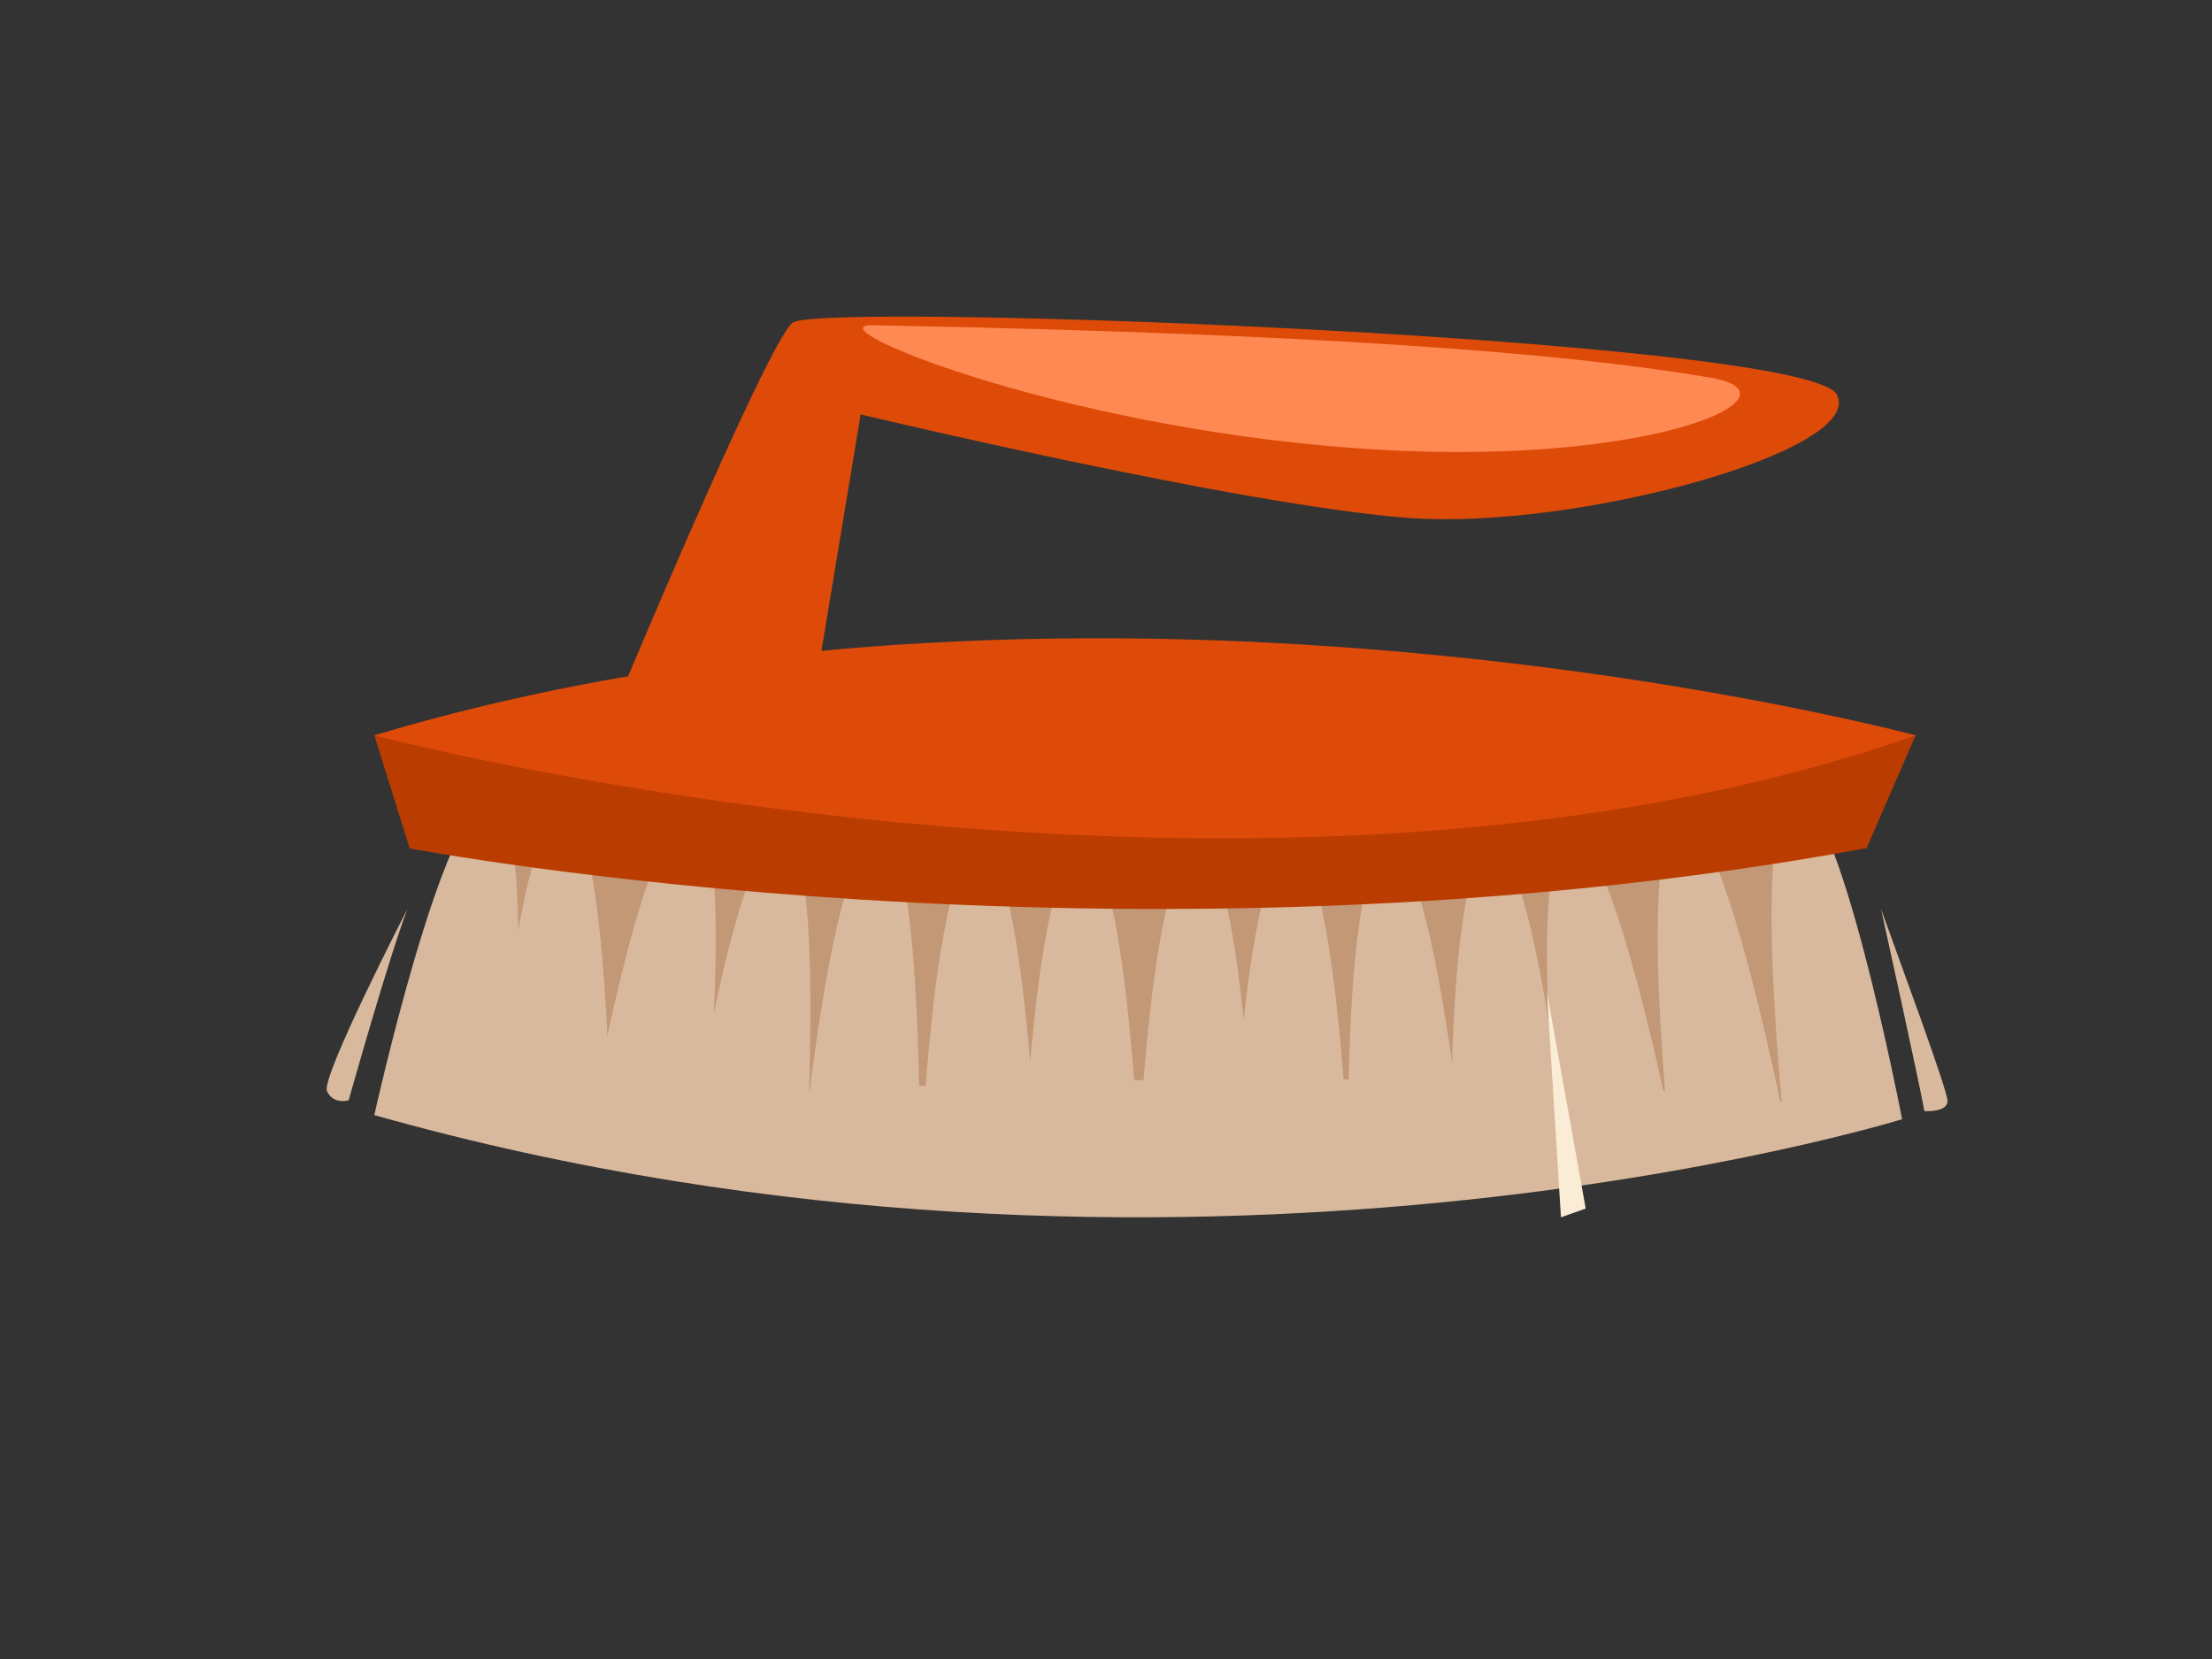 <?xml version="1.0" encoding="utf-8"?>
<!-- Generator: Adobe Illustrator 17.0.0, SVG Export Plug-In . SVG Version: 6.00 Build 0)  -->
<!DOCTYPE svg PUBLIC "-//W3C//DTD SVG 1.1//EN" "http://www.w3.org/Graphics/SVG/1.1/DTD/svg11.dtd">
<svg version="1.1" id="Layer_1" xmlns="http://www.w3.org/2000/svg" xmlns:xlink="http://www.w3.org/1999/xlink" x="0px" y="0px"
	 width="800px" height="600px" viewBox="0 0 800 600" enable-background="new 0 0 800 600" xml:space="preserve">
<rect x="0" y="0" width="800" height="600" fill="#333333" stroke="none"/>
<g>
	<path fill="#C29876" d="M171.311,293.345l-11.177,82.375l11.177,33.318l493.005-1.892c0,0-3.27-120.253-10.319-116.552
		C646.949,294.297,171.311,293.345,171.311,293.345z"/>
	<path fill="#D9B99D" d="M135.381,403.291c0,0,24.949-112.81,41.953-114.447c17.007-1.633,7.559,123.926,7.559,123.926
		L135.381,403.291z"/>
	<path fill="#D9B99D" d="M178.31,412.43c0,0,8.326-114.847,24.94-118.536c16.617-3.691,17.718,120.753,17.718,120.753L178.31,412.43
		z"/>
	<path fill="#D9B99D" d="M212.749,409.273c0,0,19.972-113.639,36.89-115.897c16.918-2.261,5.354,121.738,5.354,121.738
		L212.749,409.273z"/>
	<path fill="#D9B99D" d="M248.928,418.738c0,0,16.486-114.106,33.328-116.796c16.836-2.694,9.073,121.554,9.073,121.554
		L248.928,418.738z"/>
	<path fill="#D9B99D" d="M289.937,419.98c0,0,10.876-114.669,27.565-118.05c16.692-3.383,15.037,121.06,15.037,121.06
		L289.937,419.98z"/>
	<path fill="#D9B99D" d="M332.673,425.998c0,0,4.634-115.022,21.122-119.155c16.489-4.139,21.584,120.227,21.584,120.227
		L332.673,425.998z"/>
	<path fill="#D9B99D" d="M369.759,425.998c0,0,4.637-115.022,21.122-119.155c16.489-4.139,21.584,120.227,21.584,120.227
		L369.759,425.998z"/>
	<path fill="#D9B99D" d="M411.335,425.998c0,0,4.63-115.022,21.119-119.155c16.492-4.139,21.587,120.227,21.587,120.227
		L411.335,425.998z"/>
	<path fill="#D9B99D" d="M445.502,425.998c0,0,4.637-115.022,21.122-119.155c16.486-4.139,21.587,120.227,21.587,120.227
		L445.502,425.998z"/>
	<path fill="#D9B99D" d="M487.54,426.645c0,0-2.051-115.084,14.169-120.014c16.223-4.936,28.541,119.008,28.541,119.008
		L487.54,426.645z"/>
	<path fill="#D9B99D" d="M524.781,426.986c0,0-2.055-115.086,14.169-120.016c16.224-4.935,28.541,119.008,28.541,119.008
		L524.781,426.986z"/>
	<path fill="#D9B99D" d="M564.194,423.196c0,0-12.527-114.529,3.195-120.679c15.715-6.155,39.276,116.416,39.276,116.416
		L564.194,423.196z"/>
	<path fill="#D9B99D" d="M604.253,416.656c0,0-12.53-114.529,3.185-120.679c15.719-6.155,39.282,116.416,39.282,116.416
		L604.253,416.656z"/>
	<path fill="#D9B99D" d="M645.449,409.039c0,0-12.527-114.529,3.188-120.679c15.716-6.156,39.279,116.416,39.279,116.416
		L645.449,409.039z"/>
	<path fill="#BA3C00" d="M135.381,265.957l12.783,40.869c0,0,258.617,49.378,526.91-0.084l17.74-40.786
		C692.814,265.957,396.105,216.305,135.381,265.957z"/>
	<path fill="#DE4B09" d="M220.967,259.347c0,0,56.131-134.921,65.673-142.634c9.542-7.712,367.043,5.757,377.676,26
		c10.63,20.242-94.719,49.239-155.464,44.562c-60.745-4.673-197.59-37.4-197.59-37.4l-18.147,109.471H220.967z"/>
	<path fill="#D9B99D" d="M135.381,403.291c0,0,383.259-30.276,552.535,1.484C687.916,404.776,427.195,485.583,135.381,403.291z"/>
	<path fill="#DE4B09" d="M135.381,265.957c0,0,318.661,83.799,557.434,0C692.814,265.957,399.008,186.928,135.381,265.957z"/>
	<path fill="#FF8952" d="M315.722,117.634c-22.607-0.419,64.015,36.043,172.49,44.314c108.475,8.27,166.484-19.276,130.328-25.377
		C582.38,130.471,508.852,121.209,315.722,117.634z"/>
</g>
<path fill="#D9B99D" d="M126.094,397.944c0,0,14.542-51.711,21.253-69.196c0,0-31.32,60.807-29.081,65.841
	S126.094,397.944,126.094,397.944z"/>
<path fill="#D9B99D" d="M680.3,328.748c0,0,14.542,65.842,15.66,73.112c0,0,8.389,0.536,8.389-3.647
	C704.349,394.03,685.894,344.555,680.3,328.748z"/>
<polygon fill="#FAECD5" points="564.538,440.254 559.466,358.798 573.487,437.09 "/>
</svg>
